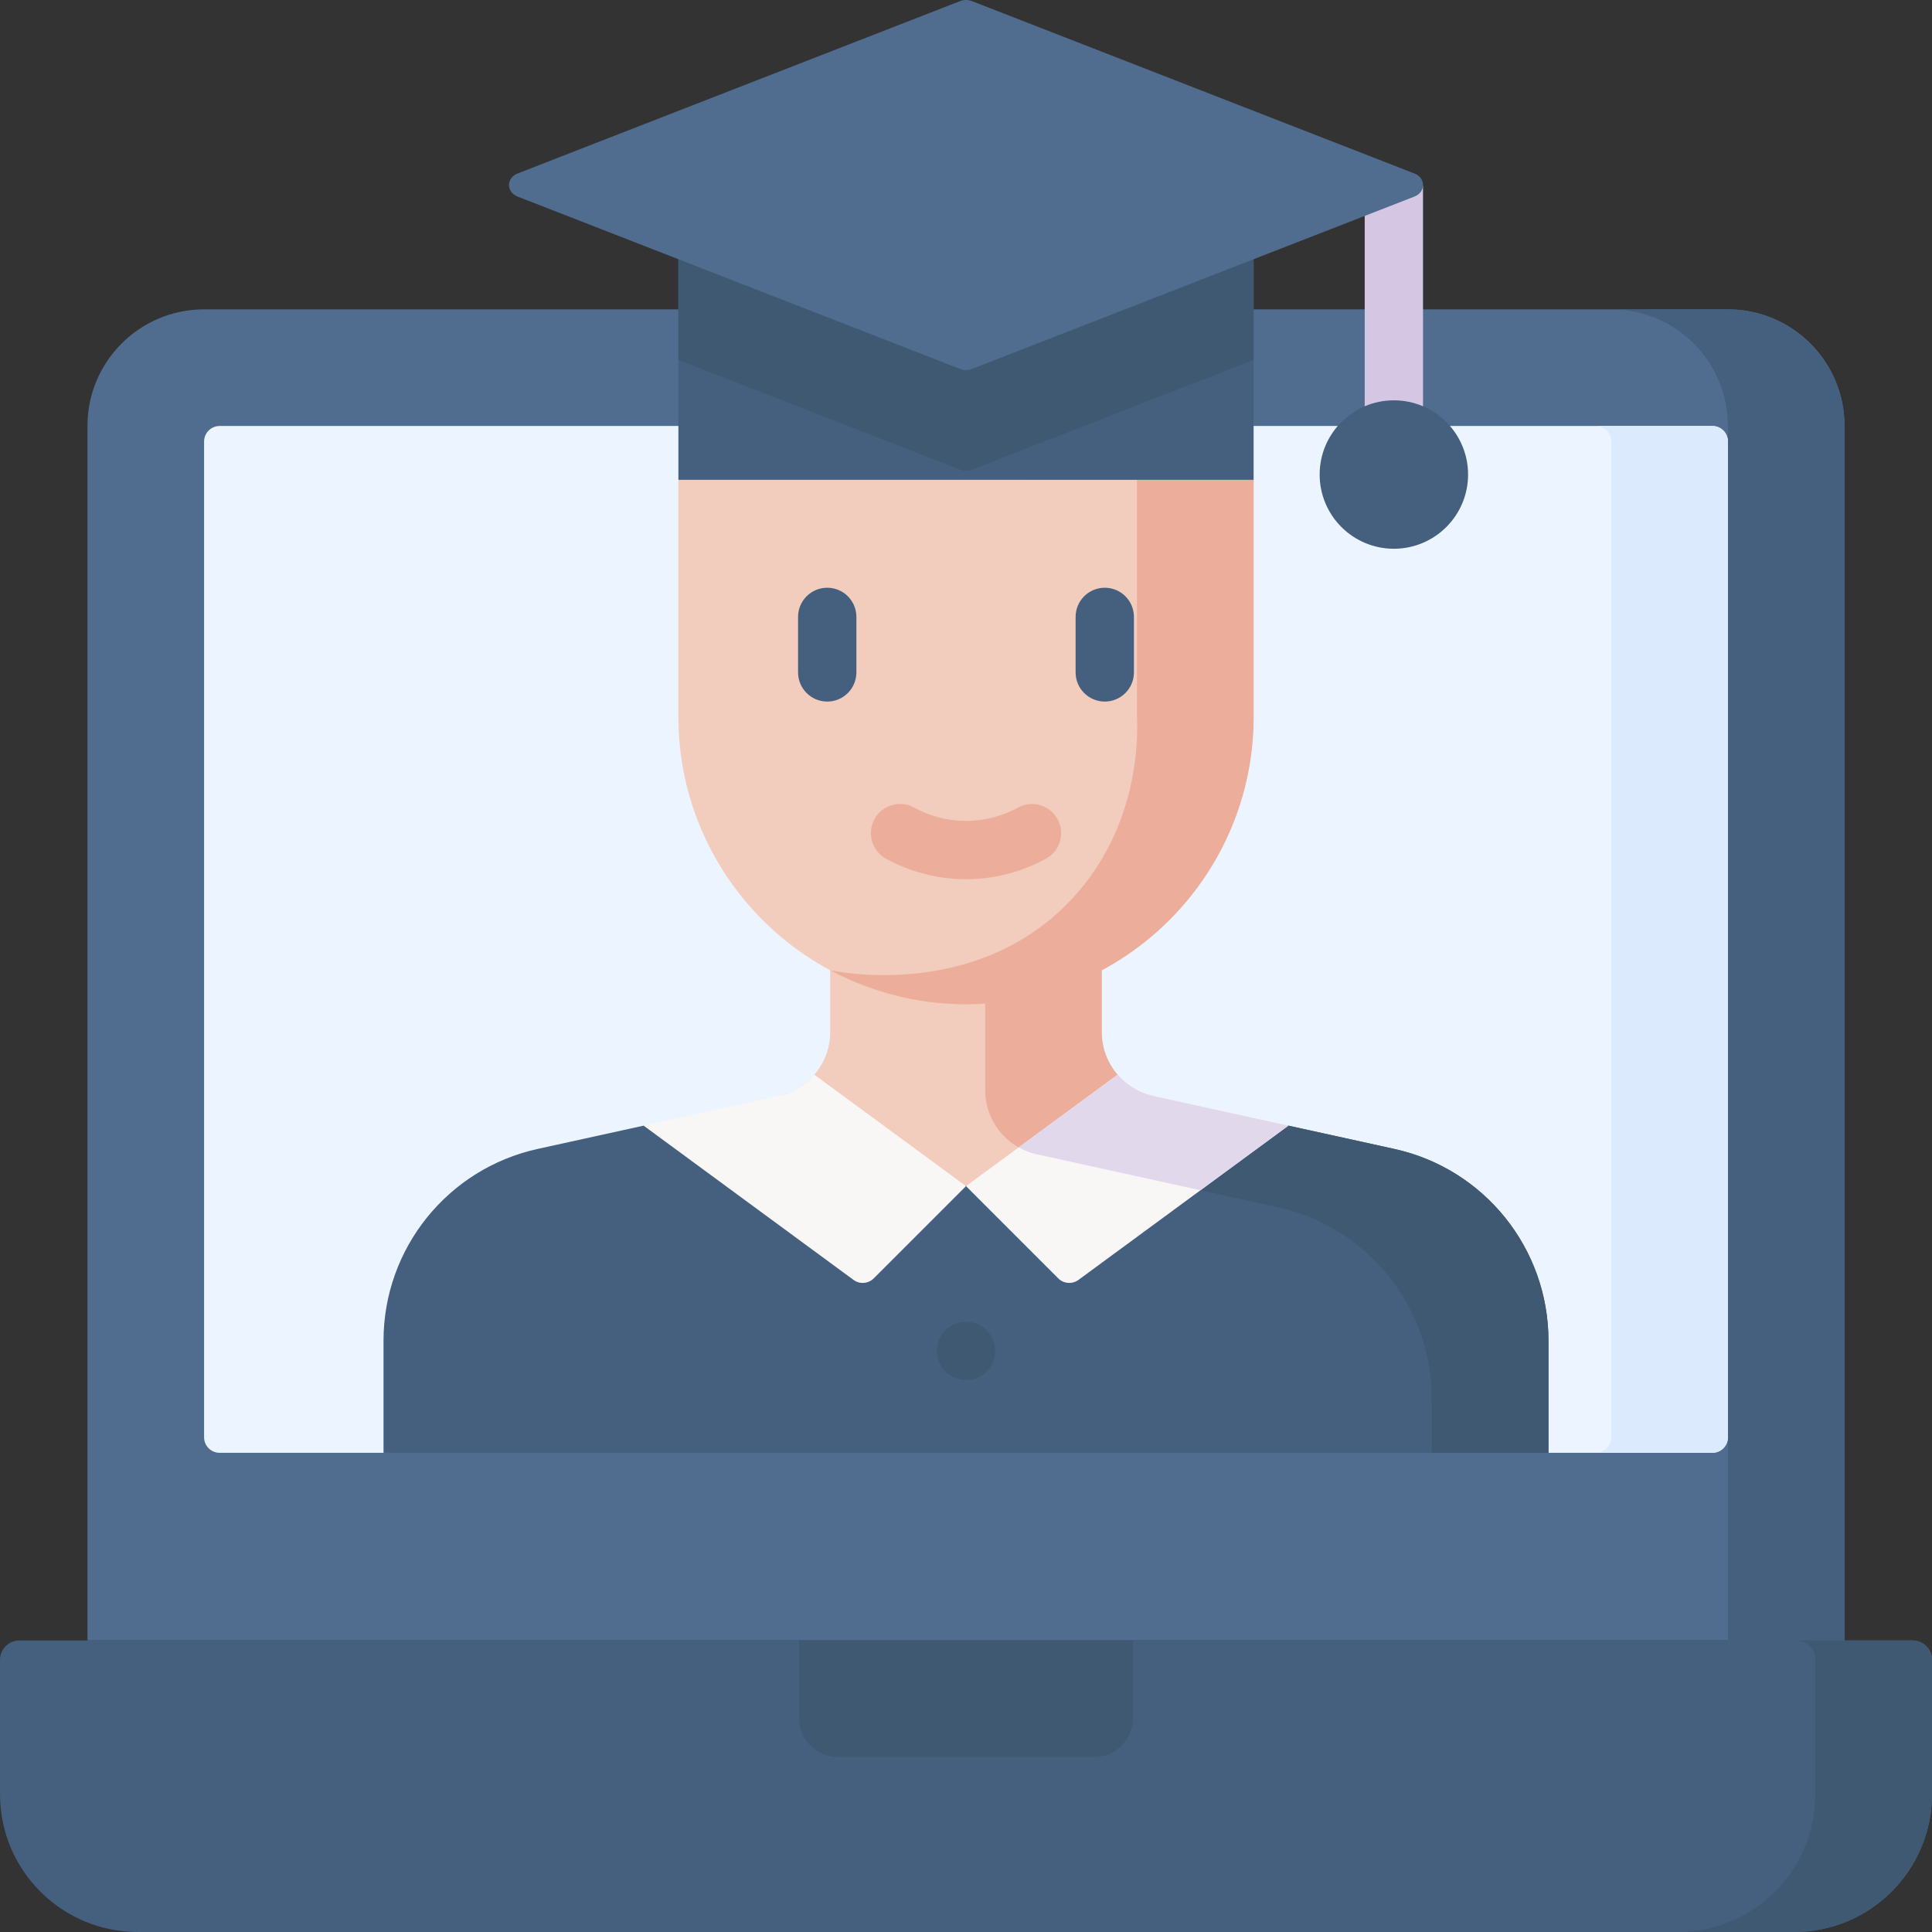 <svg id="Layer_1" enable-background="new 0 0 512 512" height="512" viewBox="0 0 512 512" width="512" xmlns="http://www.w3.org/2000/svg"><rect x="0" y="0" width="512" height="512" fill="#333333" stroke="none"/><g><g><g><g><g><g><path d="m488.821 434.736h-465.642v-321.846c0-17.069 13.837-30.905 30.905-30.905h403.831c17.069 0 30.905 13.837 30.905 30.905v321.846z" fill="#506d90"/><path d="m457.915 81.985h-30.905c17.069 0 30.905 13.837 30.905 30.905v321.846h30.905v-321.846c.001-17.068-13.836-30.905-30.905-30.905z" fill="#455f7e"/><path d="m54.085 380.89v-263.879c0-2.276 1.845-4.121 4.121-4.121h395.59c2.276 0 4.121 1.845 4.121 4.121v263.879c0 2.276-1.845 4.121-4.121 4.121h-43.433l-154.363-15.453-154.362 15.452h-43.433c-2.276 0-4.12-1.845-4.12-4.12z" fill="#ecf5ff"/><path d="m453.795 112.89h-30.905c2.276 0 4.121 1.845 4.121 4.121v263.879c0 2.276-1.845 4.121-4.121 4.121h30.905c2.276 0 4.121-1.845 4.121-4.121v-263.879c-.001-2.276-1.845-4.121-4.121-4.121z" fill="#dbeafd"/><g><path d="m5.151 434.736h501.698c2.845 0 5.151 2.306 5.151 5.151v35.591c0 20.17-16.351 36.521-36.521 36.521h-438.958c-20.17.001-36.521-16.35-36.521-36.52v-35.591c0-2.845 2.306-5.152 5.151-5.152z" fill="#455f7e"/><g fill="#405972"><path d="m506.849 434.736h-30.905c2.845 0 5.151 2.306 5.151 5.151v35.591c0 20.17-16.351 36.521-36.521 36.521h30.905c20.17 0 36.521-16.351 36.521-36.521v-35.591c0-2.844-2.306-5.151-5.151-5.151z"/><path d="m289.95 465.642h-67.9c-5.69 0-10.302-4.612-10.302-10.302v-20.604h88.503v20.604c.001 5.69-4.612 10.302-10.301 10.302z"/></g></g></g></g></g></g></g><g><g><g><g><path d="m410.362 385.01v-29.716c0-24.433-17-45.574-40.863-50.819l-28.061-6.167-38.22-2.981c-3.779-.831-20.102-7.75-22.486-10.522-2.634-3.063-4.196-7.036-4.196-11.311v-52.828h-41.072v52.828c0 4.072-1.417 7.87-3.828 10.868s-21.269 20.65-25.246 21.524l-35.828-7.578-28.061 6.167c-23.863 5.245-40.863 26.386-40.863 50.819v29.716z" fill="#455f7e"/></g><circle cx="256" cy="357.999" fill="#405972" r="7.726"/><g><path d="m318.135 315.431 20.458 4.496c23.863 5.244 40.863 26.386 40.863 50.819v14.264h30.905v-29.717c0-24.433-17-45.574-40.863-50.819l-28.061-6.167z" fill="#405972"/></g><g><path d="m305.61 290.433c-3.779-.831-7.042-2.857-9.425-5.629-2.634-3.063-19.648-7.036-19.648-11.311v-52.828h-56.525v52.828c0 8.144-5.667 15.191-13.621 16.94l49.609 23.899z" fill="#f2ccbc"/></g><path d="m296.184 284.804c-2.634-3.063-4.195-7.036-4.195-11.311v-52.828h-30.905v68.281c0 7.882 5.314 14.721 12.865 16.739 0 0 22.424-20.661 22.235-20.881z" fill="#ecad9a"/><g><g><g><path d="m179.779 127.161v62.764c0 42.096 34.125 76.221 76.221 76.221 1.708 0 3.403-.056 5.084-.167 6.101-.402 10.153-8.225 15.778-9.979 4.63-1.443 10.923 3.388 15.127 1.131 23.947-12.851 40.232-38.127 40.232-67.206v-62.764z" fill="#f2ccbc"/></g><path d="m301.315 127.161v62.764c.221 4.821.839 29.023-17.377 48.447-25.037 26.699-62.023 19.176-63.928 18.755 6.311 3.327 15.921 7.351 28.148 8.619 0 0 3.978.399 7.841.399 42.096 0 76.221-34.125 76.221-76.221v-62.764h-30.905z" fill="#ecad9a"/><g><g><path d="m219.225 185.92c-4.268 0-7.726-3.459-7.726-7.726v-14.709c0-4.268 3.459-7.726 7.726-7.726 4.268 0 7.726 3.459 7.726 7.726v14.709c.001 4.267-3.458 7.726-7.726 7.726z" fill="#455f7e"/></g><g><path d="m292.775 185.92c-4.268 0-7.726-3.459-7.726-7.726v-14.709c0-4.268 3.459-7.726 7.726-7.726s7.726 3.459 7.726 7.726v14.709c0 4.267-3.459 7.726-7.726 7.726z" fill="#455f7e"/></g></g></g></g><path d="m231.55 338.782 24.45-24.45-40.195-29.537c-2.384 2.772-5.636 4.808-9.414 5.638l-35.828 7.874 55.633 40.881c1.64 1.206 3.914 1.033 5.354-.406z" fill="#f9f6f6"/><path d="m341.438 298.308-35.828-7.874c-3.779-.83-7.03-2.866-9.414-5.638l-40.196 29.536 24.45 24.45c1.439 1.439 3.714 1.612 5.354.407z" fill="#f9f6f6"/><path d="m318.135 315.431 23.303-17.124c-.051-.007-35.844-7.881-35.892-7.891-3.609-.788-6.944-2.825-9.348-5.619 0-.001-.001-.001-.002-.002l-26.231 19.275c1.457.815 3.042 1.442 4.74 1.816z" fill="#e2d8ec"/></g></g><g><g><path d="m377.116 49.28v76.864c0 4.268-3.459 7.726-7.726 7.726s-7.726-3.459-7.726-7.726v-76.864z" fill="#d5c6e4"/></g><circle cx="369.389" cy="125.759" fill="#455f7e" r="19.666"/></g><g><path d="m179.779 127.161v-60.927h152.442v60.927z" fill="#455f7e"/><path d="m179.779 95.376 74.664 29.087c.991.386 2.122.386 3.113 0l74.664-29.087v-29.142h-152.441z" fill="#405972"/><path d="m137.15 45.983 117.293-45.694c.991-.386 2.123-.386 3.113 0l117.294 45.694c3.021 1.177 3.021 4.925 0 6.102l-117.293 45.694c-.991.386-2.123.386-3.113 0l-117.294-45.694c-3.021-1.177-3.021-4.924 0-6.102z" fill="#506d90"/></g><g><path d="m256.003 233.002c-.155 0-.309-.001-.465-.002-7.217-.076-14.385-1.955-20.728-5.433-3.741-2.051-5.111-6.748-3.059-10.49 2.051-3.74 6.747-5.113 10.49-3.059 2.873 1.576 7.542 3.468 13.46 3.529.101.001.201.002.302.002 6.038 0 10.805-1.911 13.758-3.531 3.742-2.05 8.439-.681 10.49 3.059 2.051 3.741.682 8.439-3.059 10.49-4.547 2.492-11.885 5.435-21.189 5.435z" fill="#ecad9a"/></g></g></g></svg>